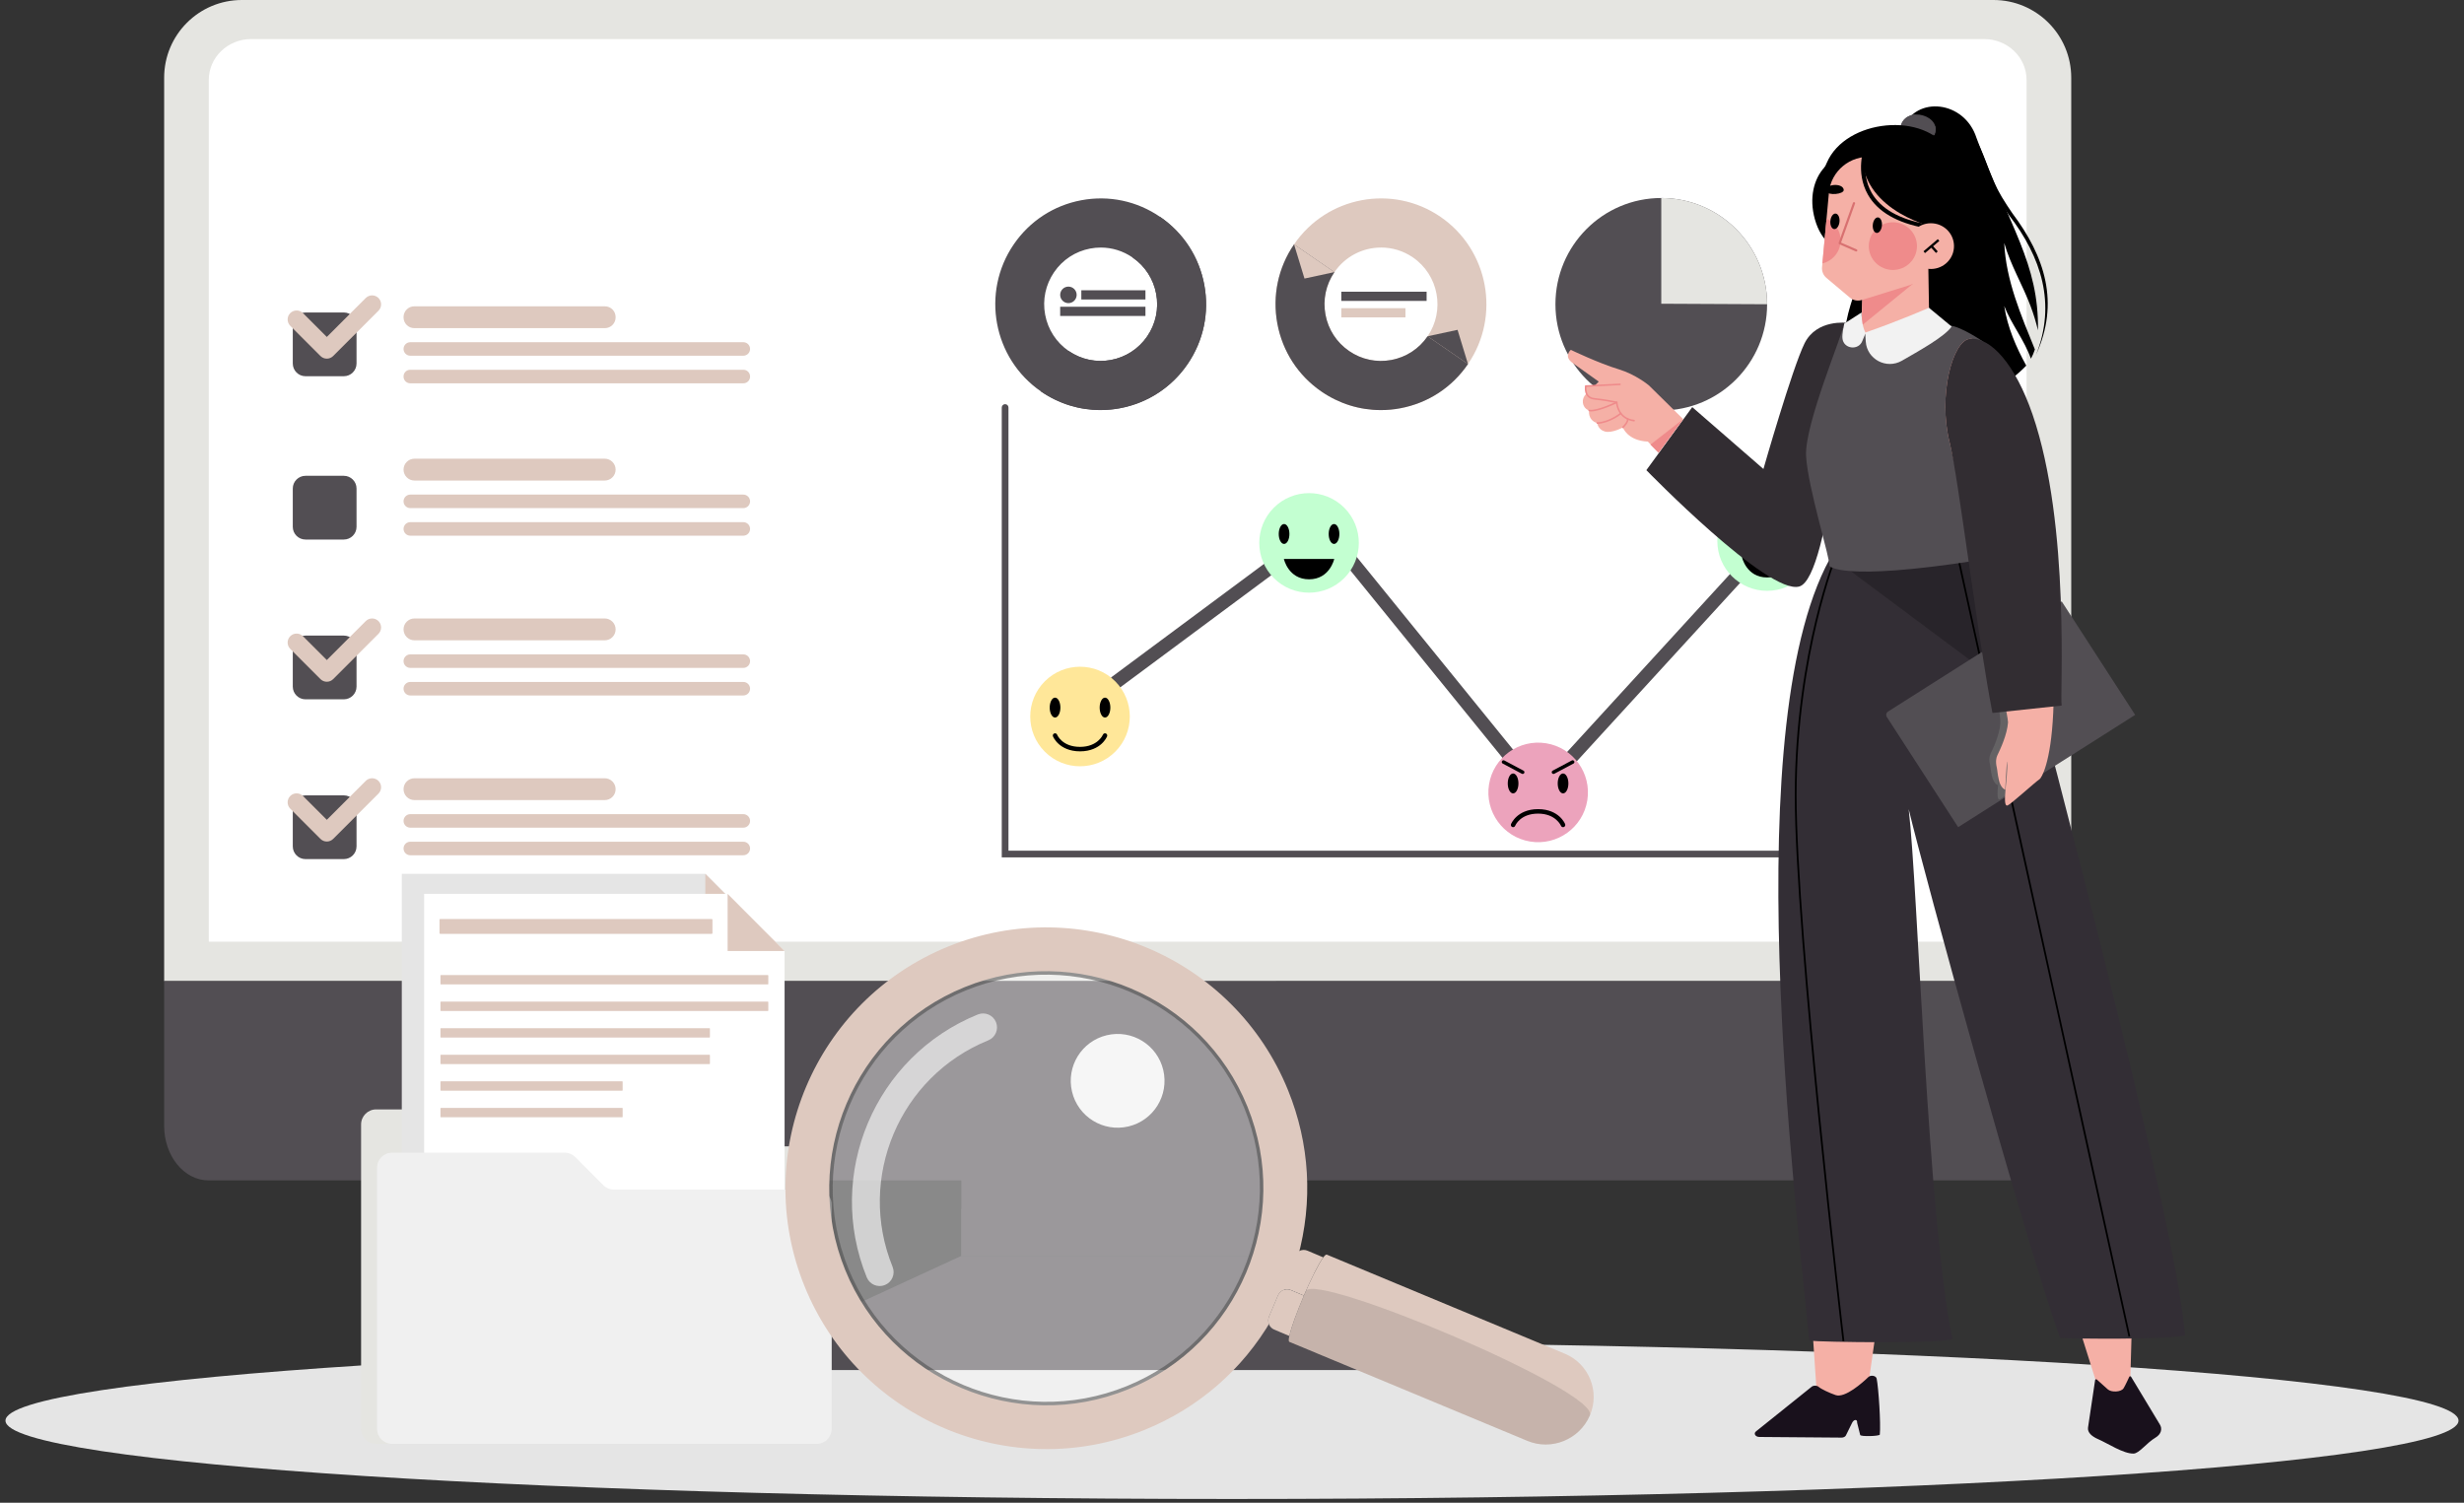 <svg width="364" height="222" viewBox="0 0 364 222" fill="none" xmlns="http://www.w3.org/2000/svg">
<rect x="0" y="0" width="364" height="222" fill="#333333" stroke="none"/>
<path d="M63.22 204.994C63.535 204.994 63.759 204.72 63.984 204.488C65.009 203.425 66.058 202.388 67.04 201.28C69.186 198.858 71.148 196.273 72.932 193.56C78.024 185.812 81.296 177.688 82.504 169.174C82.872 166.582 83.118 164.006 83.407 161.425C83.74 158.464 84.171 155.498 85.033 152.493C85.734 150.049 86.655 147.641 87.616 145.235C88.183 143.814 88.717 142.386 89.263 140.96C89.326 140.797 89.365 140.63 89.406 140.494C89.231 140.259 88.988 140.403 88.787 140.453C87.461 140.785 86.317 140.534 85.204 140.178C85.079 140.138 84.941 140.066 85.032 139.763C85.456 139.53 85.832 139.736 86.246 139.658C86.65 139.582 87.053 139.525 87.459 139.419C87.896 139.306 88.335 139.162 88.771 139C89.173 138.85 89.572 138.656 90.019 138.462C90.453 136.961 90.739 135.508 90.859 134.018C90.455 134.049 90.131 134.298 89.808 134.46C87.895 135.418 86.011 135.872 84.155 135.811C83.738 135.797 83.331 135.745 82.922 135.704C82.75 135.686 82.535 135.671 82.611 135.4C82.672 135.184 82.872 135.18 83.019 135.177C83.818 135.159 84.626 134.892 85.442 134.59C87.153 133.955 88.751 132.926 90.305 131.738C90.42 131.651 90.529 131.554 90.637 131.455C90.871 131.241 91.005 130.998 90.98 130.703C90.943 130.253 90.927 129.794 90.88 129.348C90.592 126.552 89.841 124.017 88.879 121.604C87.975 119.337 86.96 117.151 85.819 115.065C85.514 114.506 85.192 113.955 84.814 113.464C84.542 113.11 84.184 112.836 83.83 112.574C83.526 112.349 83.14 112.337 82.708 112.604L82.736 112.68C83.017 112.854 82.974 113.22 82.936 113.548C82.737 115.208 82.595 116.862 82.221 118.547C82.134 118.936 82.011 119.35 82.083 119.712C82.425 119.685 82.684 119.234 83.041 119.349C82.743 119.915 82.223 119.946 81.845 120.301C81.768 120.726 81.69 121.153 81.603 121.624C82.985 121.097 84.065 119.999 85.322 119.026C84.286 120.773 82.968 121.831 81.466 122.509C80.992 123.811 80.372 126.251 80.335 126.932C80.394 126.922 80.458 126.929 80.515 126.901C82.205 126.038 83.853 125.056 85.376 123.711C85.477 123.621 85.633 123.437 85.754 123.618C85.254 124.543 84.456 125.15 83.741 125.802C83.048 126.433 82.302 127.048 81.476 127.385C80.989 127.583 80.497 127.726 79.993 127.898C79.722 128.779 79.445 129.668 79.176 130.557C78.906 131.448 78.594 132.341 78.392 133.23C78.191 134.11 77.715 134.985 77.65 135.937C78.649 135.794 79.613 135.275 80.635 135.107C80.352 135.634 79.984 135.813 79.616 135.929C79.024 136.116 78.432 136.266 77.841 136.414C77.471 136.507 77.34 136.61 77.212 137.035C76.913 138.029 76.627 139.023 76.331 140.017C76.147 140.633 75.942 141.249 75.769 141.865C75.51 142.792 75.257 143.722 75.029 144.65C74.957 144.947 74.972 145.243 74.945 145.557C75.512 145.707 76.095 145.662 76.659 145.667C78.195 145.682 79.762 145.489 81.367 144.909C82.079 144.652 82.783 144.28 83.493 143.976C83.652 143.909 83.861 143.718 83.968 143.955C83.845 144.281 83.571 144.391 83.343 144.518C82.526 144.972 81.706 145.42 80.88 145.831C79.575 146.481 78.275 146.736 76.976 146.899C76.193 146.998 75.481 146.914 74.808 146.683C74.767 146.668 74.689 146.729 74.582 146.773C74.161 147.801 74.085 148.844 73.807 149.958C74.75 149.854 75.62 149.825 76.523 149.608C76.653 149.577 76.762 149.608 76.747 149.836C75.707 150.541 74.692 150.328 73.604 150.56C73.578 151.425 73.009 152.302 73.252 153.077C73.379 153.096 73.46 153.126 73.549 153.117C75.05 152.972 76.545 152.881 78.091 152.314C78.371 152.211 78.654 152.122 78.935 152.044C79.037 152.016 79.202 151.909 79.192 152.192C78.531 152.513 77.865 152.881 77.189 153.154C76.475 153.442 75.749 153.688 75.042 153.722C74.384 153.752 73.734 153.741 73.035 153.749C72.806 154.469 72.582 155.166 72.792 155.739C75.972 155.844 79.066 154.81 82.215 152.694C81.876 153.251 81.871 153.243 81.479 153.6C80.184 154.778 78.763 155.593 77.302 156.204C75.669 156.887 74.088 157.059 72.569 156.682C72.489 156.952 72.399 157.156 72.374 157.352C72.245 158.369 72.124 159.387 72.016 160.4C71.831 162.123 71.657 163.845 71.479 165.566C71.406 166.276 71.321 166.987 71.258 167.694C71.214 168.186 71.341 168.286 71.804 168.274C73.142 168.238 74.493 168.041 75.882 167.51C76.851 167.141 77.799 166.691 78.725 166.102C78.933 165.97 79.136 165.816 79.349 165.705C79.505 165.624 79.664 165.611 79.656 165.85C78.593 166.876 76.79 168.019 75.593 168.442C74.246 168.917 72.904 169.372 71.625 169.165C71.498 169.144 71.334 169.226 71.191 169.26C70.97 169.731 70.971 170.136 70.919 170.535C70.685 172.333 70.487 174.126 70.245 175.926C70.057 177.321 69.819 178.722 69.608 180.12C69.557 180.454 69.523 180.786 69.479 181.13C70.18 181.264 70.888 181.17 71.588 181.118C72.332 181.063 73.081 180.779 73.829 180.536C74.547 180.303 75.267 180.105 75.969 179.677C76.663 179.252 77.362 178.841 78.058 178.424C77.991 178.657 77.888 178.814 77.758 178.93C76.494 180.057 75.153 180.914 73.71 181.592C72.287 182.261 70.984 182.463 69.718 182.173C69.638 182.154 69.541 182.176 69.398 182.181C69.131 182.89 68.937 183.579 68.98 184.28C69.252 184.265 69.49 184.276 69.733 184.232C70.012 184.182 70.296 184.074 70.576 184.011C70.824 183.955 71.07 183.943 71.317 183.881C71.755 183.771 71.756 183.761 72.042 183.834C71.564 184.321 71.019 184.407 70.494 184.567C69.942 184.737 69.389 184.852 68.784 185.004C68.59 185.848 68.367 186.636 68.238 187.415C68.112 188.184 67.801 188.971 67.784 189.764C68.424 189.622 69.012 189.508 69.6 189.358C70.702 189.078 71.78 188.583 72.84 187.958C73.091 187.81 73.342 187.676 73.722 187.58C73.049 188.357 72.351 188.76 71.685 189.216C71.034 189.661 70.358 189.945 69.666 190.2C68.949 190.465 68.259 190.493 67.506 190.634C67.327 191.445 67.208 192.2 66.985 192.948C66.362 195.041 65.992 197.133 65.343 199.229C64.907 200.631 64.486 202.036 64.029 203.437C63.85 203.987 63.617 204.525 63.219 204.994L63.22 204.994Z" fill="#23936E"/>
<path d="M82.708 112.604C82.273 112.757 81.966 113.122 81.685 113.515C80.978 114.505 80.267 115.493 79.746 116.589C79.733 116.688 79.747 116.8 79.702 116.888C79.263 117.737 78.801 118.576 78.373 119.429C77.878 120.416 77.394 121.404 76.713 122.3C76.602 122.446 76.478 122.61 76.425 122.772C76.259 123.272 75.93 123.679 75.631 124.105C75.181 124.746 74.723 125.381 74.276 126.025C74.154 126.2 74.061 126.396 73.925 126.634C74.141 126.818 74.321 126.983 74.512 127.132C74.687 127.269 74.881 127.381 75.052 127.521C75.23 127.666 75.481 127.737 75.593 128.071C74.626 128.22 74.141 127.548 73.437 127.333C72.767 127.981 72.409 128.717 72.159 129.482C72.478 129.914 72.874 130.22 73.057 130.785C72.648 130.957 72.398 130.92 72.248 130.621C72.113 130.352 71.93 130.154 71.522 130.213C71.209 130.655 70.882 131.103 70.571 131.561C70.409 131.799 70.371 132.055 70.523 132.214C70.905 132.617 71.276 133.041 71.714 133.372C72.689 134.107 73.702 134.789 74.696 135.498C74.894 135.639 75.073 135.805 75.248 135.948C75.086 136.36 74.887 136.314 74.674 136.296C73.269 136.172 72.249 135.319 71.04 134.824C71.015 134.814 70.993 134.794 70.975 134.774C70.604 134.36 70.236 133.942 69.86 133.532C69.792 133.458 69.697 133.413 69.548 133.308C69.244 134.153 68.582 134.719 68.351 135.498C67.539 136.794 66.987 138.183 66.339 139.537C66.144 139.943 66.138 140.157 66.41 140.31C67.168 140.736 67.673 141.475 68.356 141.991C68.458 142.069 68.604 142.136 68.46 142.418C67.839 142.526 67.445 142.173 67.031 141.868C66.619 141.564 66.22 141.244 65.766 140.893C65.467 141.475 65.277 142.017 65.097 142.555C65.051 142.693 65.1 142.9 65.183 142.986C65.588 143.406 65.988 143.836 66.447 144.185C67.308 144.841 68.206 145.445 69.093 146.066C69.274 146.193 69.449 146.357 69.667 146.398C70.258 146.507 70.645 146.919 71.095 147.237C71.164 147.286 71.168 147.428 71.235 147.623C70.928 147.623 70.705 147.665 70.526 147.613C69.819 147.411 69.116 147.199 68.431 146.952C68.01 146.8 67.608 146.608 67.228 146.385C66.822 146.146 66.452 145.849 66.067 145.578C65.635 145.274 65.211 144.962 64.77 144.671C64.527 144.509 64.301 144.632 64.188 144.988C63.776 146.287 63.374 147.587 62.969 148.886C63.092 149.208 63.355 149.36 63.626 149.506C64.09 149.757 64.548 150.014 65.003 150.278C65.093 150.33 65.155 150.427 65.284 150.559C65.097 150.681 64.95 150.838 64.844 150.836C64.428 150.829 64.02 150.788 63.621 150.727C63.281 150.676 62.955 150.581 62.623 150.506C62.502 150.767 62.331 151.028 62.269 151.289C62.035 152.272 61.838 153.254 61.626 154.236C61.701 154.357 61.755 154.504 61.852 154.597C63.225 155.899 64.669 157.093 66.664 157.422C66.747 157.436 66.818 157.479 66.885 157.506C66.943 157.787 66.785 157.912 66.572 157.953C65.358 158.182 64.183 158.227 63.075 158.008C62.347 157.866 61.632 157.689 60.912 157.529C60.827 157.903 60.663 158.287 60.793 158.714C61.198 158.878 61.69 159.016 62.114 159.263C62.831 159.68 63.603 159.989 64.37 160.316C65.473 160.786 66.604 161.19 67.807 161.447C67.888 161.465 67.966 161.504 68.026 161.557C68.059 161.586 68.072 161.668 68.055 161.725C68.039 161.783 67.98 161.86 67.93 161.889C67.843 161.938 67.744 161.974 67.656 161.985C66.669 162.104 65.715 162.091 64.791 161.961C63.351 161.758 61.993 161.378 60.752 160.745C60.646 160.691 60.497 160.709 60.319 160.689C60.203 161.453 60.107 162.132 59.991 162.812C59.952 163.04 59.996 163.198 60.116 163.326C60.231 163.402 60.355 163.466 60.459 163.556C60.622 163.696 60.561 163.898 60.322 164.017C60.171 164.092 60.014 164.139 59.86 164.199C59.801 164.332 59.709 164.469 59.687 164.599C59.407 166.271 59.131 167.943 58.865 169.613C58.812 169.942 58.94 170.162 59.164 170.316C59.414 170.488 59.704 170.637 59.867 170.894C60.092 171.243 60.404 171.46 60.718 171.684C61.486 172.231 62.256 172.775 63.029 173.316C63.21 173.443 63.394 173.572 63.596 173.664C64.2 173.94 64.814 174.201 65.425 174.467C65.699 174.586 65.974 174.706 66.314 174.855C65.853 175.177 65.516 175.055 65.197 175.025C62.618 174.791 60.354 173.958 58.529 172.24C58.468 172.39 58.41 172.487 58.396 172.578C58.254 173.564 58.133 174.548 57.976 175.535C57.911 175.946 58.026 176.189 58.346 176.235C58.737 176.292 59.008 176.525 59.31 176.719C59.625 176.92 59.949 177.108 60.273 177.305C60.04 177.614 59.842 177.493 59.653 177.475C59.45 177.455 59.256 177.402 59.068 177.342C58.855 177.273 58.656 177.174 58.444 177.102C58.275 177.045 58.094 177.012 57.856 176.952C57.832 177.404 57.811 177.763 57.792 178.123C58.222 178.328 58.621 178.517 59.019 178.707C59.545 178.958 60.057 179.232 60.596 179.456C61.315 179.754 62.057 180.012 62.783 180.297C62.837 180.319 62.848 180.424 62.915 180.566C62.171 180.739 61.597 180.56 61.005 180.49C60.429 180.421 59.91 180.183 59.332 180.119C58.71 180.052 58.419 179.422 57.74 179.37C57.568 179.9 57.526 180.337 57.832 180.587C58.173 180.864 58.572 181.067 58.956 181.287C59.17 181.41 59.433 181.465 59.623 181.619C60.125 182.026 60.756 182.207 61.35 182.44C62.286 182.805 63.278 183.064 64.242 183.374C64.617 183.494 64.99 183.618 65.349 183.769C65.432 183.803 65.51 183.953 65.486 184.048C65.463 184.134 65.286 184.283 65.196 184.291C64.707 184.339 64.208 184.402 63.74 184.368C62.565 184.282 61.411 184.121 60.309 183.833C59.871 183.718 59.457 183.551 59.042 183.387C58.583 183.207 58.136 183.004 57.684 182.811C57.641 182.892 57.582 182.959 57.579 183.013C57.508 184.623 57.72 186.132 57.846 187.67C57.896 188.277 58.043 188.844 58.105 189.446C58.258 190.944 58.52 192.383 58.934 193.75C59.045 194.116 59.225 194.471 59.115 194.948C59.293 195.451 59.467 195.956 59.651 196.456C60.46 198.658 61.27 200.859 62.084 203.058C62.156 203.251 62.255 203.425 62.342 203.608C62.828 202.647 63.107 201.647 63.393 200.663C64.191 197.917 64.923 195.168 65.68 192.42C65.747 192.179 65.818 191.939 65.87 191.698C66.206 190.155 66.549 188.611 66.865 187.07C67.245 185.22 67.637 183.368 67.957 181.524C68.823 176.534 69.478 171.571 70.058 166.619C70.253 164.959 70.483 163.293 70.694 161.63C70.992 159.288 71.299 156.946 71.69 154.589C72.167 151.708 72.978 148.826 73.633 145.946C73.851 144.988 74.203 144.027 74.459 143.066C74.944 141.246 75.471 139.43 76.073 137.616C76.765 135.534 77.422 133.447 78.083 131.36C78.624 129.65 79.172 127.94 79.671 126.228C80.11 124.718 80.497 123.203 80.885 121.69C81.104 120.833 81.307 119.972 81.465 119.117C81.805 117.27 82.11 115.426 82.431 113.58C82.484 113.274 82.516 112.963 82.74 112.678L82.712 112.601L82.708 112.604Z" fill="#23936E"/>
<path d="M82.736 112.68C82.512 112.966 82.48 113.277 82.427 113.583C82.106 115.429 81.801 117.273 81.461 119.12C81.303 119.975 81.101 120.835 80.881 121.693C80.493 123.207 80.107 124.721 79.666 126.231C79.169 127.944 78.62 129.654 78.079 131.363C77.418 133.45 76.761 135.537 76.07 137.619C75.467 139.433 74.941 141.249 74.455 143.069C74.2 144.03 73.847 144.991 73.629 145.949C72.973 148.83 72.163 151.711 71.686 154.592C71.294 156.95 70.987 159.291 70.69 161.633C70.479 163.296 70.249 164.962 70.054 166.622C69.474 171.574 68.819 176.537 67.953 181.527C67.633 183.372 67.241 185.224 66.861 187.073C66.545 188.614 66.202 190.158 65.866 191.701C65.814 191.941 65.743 192.182 65.676 192.423C64.919 195.171 64.188 197.92 63.389 200.666C63.103 201.649 62.823 202.65 62.338 203.611C62.445 204.003 62.532 204.408 62.669 204.781C62.75 205.002 62.929 205.128 63.22 204.993C63.618 204.525 63.851 203.987 64.03 203.437C64.487 202.036 64.908 200.63 65.344 199.229C65.994 197.133 66.364 195.04 66.986 192.948C67.209 192.2 67.328 191.443 67.507 190.633C68.26 190.493 68.95 190.464 69.667 190.2C70.359 189.945 71.035 189.661 71.686 189.216C72.352 188.76 73.05 188.357 73.723 187.58C73.342 187.676 73.092 187.81 72.841 187.958C71.781 188.584 70.703 189.078 69.601 189.358C69.012 189.508 68.425 189.622 67.785 189.764C67.802 188.971 68.113 188.184 68.239 187.415C68.368 186.636 68.59 185.848 68.785 185.004C69.39 184.852 69.943 184.737 70.495 184.567C71.019 184.407 71.565 184.321 72.043 183.834C71.756 183.761 71.756 183.771 71.318 183.881C71.07 183.942 70.825 183.955 70.578 184.011C70.297 184.074 70.013 184.182 69.734 184.232C69.491 184.275 69.253 184.264 68.981 184.28C68.938 183.579 69.132 182.891 69.399 182.181C69.543 182.176 69.638 182.154 69.719 182.172C70.986 182.463 72.287 182.261 73.711 181.592C75.154 180.914 76.494 180.056 77.759 178.93C77.888 178.814 77.992 178.658 78.059 178.424C77.363 178.841 76.664 179.252 75.97 179.677C75.268 180.105 74.548 180.303 73.83 180.536C73.082 180.779 72.334 181.062 71.589 181.118C70.889 181.17 70.181 181.265 69.48 181.13C69.523 180.786 69.558 180.454 69.609 180.12C69.82 178.722 70.058 177.32 70.246 175.926C70.489 174.126 70.686 172.334 70.92 170.535C70.972 170.136 70.971 169.731 71.192 169.26C71.335 169.227 71.5 169.144 71.626 169.164C72.905 169.372 74.247 168.917 75.594 168.442C76.791 168.019 78.594 166.876 79.657 165.85C79.665 165.611 79.505 165.624 79.35 165.705C79.137 165.816 78.933 165.968 78.725 166.102C77.8 166.69 76.851 167.14 75.883 167.51C74.493 168.04 73.144 168.238 71.805 168.274C71.343 168.287 71.216 168.186 71.259 167.694C71.322 166.987 71.406 166.276 71.48 165.566C71.659 163.845 71.832 162.123 72.016 160.4C72.125 159.386 72.246 158.369 72.376 157.352C72.4 157.156 72.49 156.951 72.57 156.682C74.088 157.058 75.67 156.888 77.303 156.204C78.764 155.593 80.185 154.778 81.48 153.6C81.874 153.243 81.878 153.251 82.216 152.694C79.067 154.81 75.973 155.844 72.793 155.739C72.583 155.166 72.807 154.469 73.036 153.749C73.735 153.741 74.385 153.752 75.043 153.722C75.751 153.688 76.476 153.442 77.19 153.154C77.866 152.882 78.532 152.513 79.193 152.192C79.203 151.908 79.037 152.015 78.936 152.044C78.654 152.122 78.372 152.211 78.091 152.314C76.546 152.881 75.051 152.972 73.55 153.117C73.461 153.126 73.379 153.096 73.253 153.077C73.01 152.302 73.579 151.424 73.605 150.56C74.694 150.328 75.709 150.541 76.748 149.836C76.763 149.608 76.654 149.577 76.524 149.608C75.621 149.825 74.751 149.854 73.808 149.958C74.085 148.843 74.162 147.8 74.582 146.773C74.69 146.728 74.767 146.668 74.809 146.683C75.481 146.914 76.194 146.998 76.977 146.899C78.276 146.736 79.576 146.48 80.881 145.831C81.707 145.42 82.527 144.972 83.344 144.518C83.572 144.391 83.846 144.281 83.969 143.955C83.861 143.719 83.652 143.909 83.495 143.976C82.784 144.279 82.079 144.652 81.368 144.909C79.764 145.489 78.196 145.682 76.66 145.667C76.096 145.661 75.513 145.706 74.946 145.557C74.973 145.243 74.958 144.947 75.031 144.65C75.258 143.722 75.511 142.793 75.77 141.865C75.942 141.249 76.148 140.633 76.332 140.017C76.628 139.023 76.914 138.028 77.213 137.035C77.341 136.61 77.472 136.507 77.842 136.414C78.433 136.266 79.026 136.115 79.617 135.929C79.984 135.812 80.354 135.633 80.636 135.107C79.614 135.275 78.65 135.795 77.651 135.937C77.716 134.986 78.192 134.111 78.393 133.23C78.595 132.341 78.907 131.448 79.177 130.557C79.447 129.668 79.723 128.779 79.994 127.898C80.497 127.726 80.99 127.583 81.477 127.385C82.303 127.048 83.049 126.433 83.742 125.802C84.457 125.15 85.255 124.543 85.755 123.618C85.634 123.436 85.478 123.621 85.377 123.711C83.855 125.054 82.206 126.038 80.516 126.9C80.459 126.929 80.396 126.922 80.336 126.932C80.372 126.251 80.993 123.811 81.468 122.509C82.969 121.831 84.287 120.773 85.323 119.025C84.066 119.999 82.986 121.097 81.605 121.624C81.691 121.154 81.769 120.727 81.846 120.301C82.223 119.946 82.744 119.915 83.042 119.349C82.686 119.234 82.426 119.685 82.084 119.712C82.012 119.35 82.136 118.937 82.222 118.547C82.597 116.862 82.739 115.208 82.937 113.548C82.976 113.221 83.018 112.854 82.737 112.68H82.736Z" fill="#316964"/>
<path d="M62.968 148.886C63.373 147.587 63.775 146.287 64.188 144.988C64.301 144.632 64.526 144.509 64.769 144.671C65.209 144.961 65.634 145.274 66.066 145.578C66.451 145.85 66.821 146.146 67.227 146.385C67.606 146.608 68.01 146.8 68.43 146.952C69.116 147.199 69.818 147.412 70.525 147.613C70.705 147.665 70.927 147.622 71.234 147.623C71.167 147.428 71.164 147.286 71.094 147.237C70.644 146.919 70.258 146.507 69.666 146.398C69.448 146.358 69.273 146.193 69.093 146.066C68.206 145.445 67.307 144.841 66.446 144.185C65.987 143.836 65.587 143.405 65.182 142.986C65.099 142.9 65.05 142.693 65.096 142.555C65.277 142.017 65.467 141.474 65.765 140.893C66.219 141.244 66.618 141.565 67.03 141.868C67.443 142.173 67.837 142.526 68.459 142.418C68.602 142.136 68.457 142.069 68.355 141.991C67.672 141.475 67.168 140.735 66.409 140.31C66.137 140.157 66.144 139.943 66.338 139.537C66.986 138.183 67.538 136.794 68.35 135.498C68.581 134.719 69.243 134.152 69.547 133.308C69.696 133.413 69.791 133.458 69.859 133.532C70.234 133.942 70.602 134.359 70.974 134.774C70.992 134.794 71.014 134.814 71.039 134.824C72.247 135.32 73.267 136.172 74.674 136.296C74.886 136.314 75.085 136.361 75.247 135.948C75.072 135.805 74.892 135.639 74.695 135.498C73.701 134.789 72.688 134.107 71.713 133.372C71.275 133.041 70.904 132.617 70.522 132.214C70.37 132.055 70.409 131.799 70.57 131.561C70.881 131.103 71.207 130.655 71.522 130.213C71.93 130.154 72.112 130.352 72.247 130.621C72.397 130.919 72.647 130.957 73.056 130.785C72.873 130.221 72.478 129.915 72.158 129.482C72.408 128.716 72.765 127.981 73.436 127.333C74.14 127.548 74.625 128.22 75.592 128.072C75.48 127.736 75.229 127.666 75.051 127.521C74.879 127.381 74.685 127.268 74.511 127.132C74.32 126.983 74.139 126.818 73.924 126.634C74.061 126.396 74.154 126.201 74.275 126.025C74.722 125.381 75.18 124.746 75.63 124.105C75.929 123.679 76.258 123.273 76.424 122.772C76.477 122.61 76.601 122.446 76.712 122.3C77.394 121.404 77.878 120.416 78.372 119.429C78.8 118.576 79.263 117.736 79.701 116.888C79.746 116.8 79.732 116.689 79.745 116.589C78.638 118.136 77.558 119.704 76.418 121.226C75.3 122.715 74.124 124.156 72.97 125.615C72.347 126.404 71.708 127.178 71.093 127.974C70.09 129.27 69.076 130.558 68.112 131.884C65.675 135.233 63.757 138.807 62.4 142.601C61.974 143.793 61.618 144.996 61.219 146.194C61.106 146.533 61.139 146.799 61.283 147.029C61.741 147.762 62.251 148.439 62.968 148.885V148.886Z" fill="#316964"/>
<path d="M59.111 194.951C59.22 194.475 59.04 194.12 58.929 193.754C58.515 192.386 58.254 190.947 58.1 189.45C58.038 188.848 57.892 188.28 57.842 187.674C57.715 186.135 57.503 184.627 57.575 183.017C57.577 182.963 57.636 182.895 57.679 182.815C58.131 183.008 58.578 183.211 59.037 183.391C59.452 183.555 59.867 183.722 60.304 183.836C61.407 184.125 62.56 184.285 63.736 184.372C64.203 184.406 64.702 184.343 65.191 184.295C65.281 184.286 65.459 184.138 65.481 184.052C65.505 183.957 65.427 183.808 65.344 183.773C64.985 183.622 64.612 183.498 64.238 183.378C63.273 183.068 62.281 182.809 61.346 182.443C60.751 182.212 60.12 182.031 59.618 181.623C59.428 181.469 59.165 181.414 58.951 181.291C58.568 181.07 58.169 180.867 57.827 180.591C57.52 180.342 57.562 179.904 57.735 179.374C58.414 179.425 58.706 180.055 59.328 180.123C59.905 180.186 60.424 180.425 61.001 180.494C61.593 180.564 62.168 180.743 62.91 180.57C62.844 180.428 62.833 180.323 62.778 180.301C62.052 180.015 61.311 179.758 60.592 179.46C60.053 179.236 59.539 178.962 59.015 178.711C58.617 178.522 58.217 178.332 57.787 178.127C57.806 177.767 57.826 177.408 57.852 176.956C58.089 177.016 58.27 177.049 58.439 177.106C58.652 177.177 58.85 177.277 59.064 177.346C59.251 177.405 59.446 177.458 59.649 177.479C59.837 177.497 60.035 177.618 60.269 177.308C59.944 177.112 59.62 176.924 59.305 176.723C59.003 176.529 58.732 176.296 58.342 176.239C58.022 176.192 57.907 175.949 57.972 175.539C58.129 174.551 58.25 173.568 58.392 172.582C58.404 172.491 58.464 172.394 58.525 172.244C60.348 173.962 62.614 174.794 65.192 175.029C65.512 175.058 65.849 175.181 66.31 174.859C65.969 174.71 65.695 174.591 65.42 174.471C64.81 174.204 64.195 173.944 63.591 173.667C63.389 173.574 63.206 173.446 63.025 173.32C62.252 172.779 61.482 172.236 60.714 171.687C60.4 171.463 60.087 171.247 59.863 170.898C59.699 170.642 59.41 170.492 59.159 170.32C58.936 170.166 58.808 169.946 58.86 169.616C59.125 167.946 59.401 166.275 59.683 164.603C59.704 164.473 59.796 164.337 59.855 164.203C59.157 164.129 58.46 164.056 57.711 163.977C57.668 164.104 57.59 164.265 57.566 164.42C56.928 168.454 56.254 172.493 55.906 176.488C55.57 180.342 55.776 183.99 56.577 187.425C57.168 189.96 58.005 192.341 58.921 194.672C58.963 194.779 59.045 194.86 59.109 194.952L59.111 194.951Z" fill="#316964"/>
<path d="M60.112 163.328C59.992 163.2 59.948 163.041 59.987 162.814C60.103 162.134 60.198 161.456 60.316 160.691C60.493 160.711 60.642 160.693 60.748 160.746C61.989 161.379 63.347 161.76 64.787 161.962C65.711 162.093 66.665 162.105 67.652 161.987C67.742 161.976 67.839 161.941 67.926 161.891C67.977 161.863 68.035 161.785 68.052 161.727C68.068 161.671 68.055 161.589 68.022 161.558C67.963 161.505 67.885 161.466 67.803 161.449C66.6 161.192 65.469 160.788 64.367 160.318C63.599 159.991 62.827 159.681 62.11 159.264C61.687 159.018 61.195 158.88 60.789 158.716C60.659 158.289 60.823 157.904 60.908 157.531C60.289 157.227 59.67 156.923 58.987 156.588C58.91 156.814 58.832 156.97 58.806 157.124C58.556 158.556 58.324 159.986 58.063 161.419C57.988 161.834 58.035 162.135 58.322 162.323C58.76 162.612 59.181 162.925 59.626 163.204C59.76 163.288 59.948 163.289 60.111 163.329L60.112 163.328Z" fill="#316964"/>
<path d="M61.624 154.237C61.836 153.255 62.033 152.272 62.267 151.29C62.329 151.029 62.5 150.768 62.621 150.507C62.246 150.33 61.86 150.171 61.498 149.971C61.166 149.787 60.859 149.561 60.532 149.347C60.264 149.943 59.907 151.192 59.907 151.531C59.907 151.659 59.918 151.8 59.973 151.893C60.46 152.735 60.906 153.615 61.625 154.236L61.624 154.237Z" fill="#316964"/>
<path d="M182 221.447C282.069 221.447 363.19 216.264 363.19 209.871C363.19 203.478 282.069 198.295 182 198.295C81.931 198.295 0.81 203.478 0.81 209.871C0.81 216.264 81.931 221.447 182 221.447Z" fill="#E5E5E5"/>
<path d="M142.014 185.533L112.07 199.334V202.392H218.711V199.334L188.497 185.533H142.014Z" fill="#524E53"/>
<path d="M188.516 126.374H142.014V185.558H188.516V126.374Z" fill="#524E53"/>
<path d="M305.978 144.941V11.482C305.978 5.141 300.837 0 294.496 0H35.732C29.391 0 24.25 5.141 24.25 11.482V144.94H305.977L305.978 144.941Z" fill="#E5E5E1"/>
<path d="M218.711 199.334H112.07V202.391H218.711V199.334Z" fill="#524E53"/>
<path d="M188.497 178.587H142.014V185.532H188.497V178.587Z" fill="#524E53"/>
<path d="M24.251 144.941V166.327C24.251 170.775 27.191 174.382 30.819 174.382H299.41C303.038 174.382 305.978 170.776 305.978 166.327V144.941H24.251Z" fill="#524E53"/>
<path d="M299.38 11.813V139.12H30.842V11.813C30.842 8.477 33.645 5.772 37.103 5.772H293.12C296.578 5.772 299.38 8.477 299.38 11.813Z" fill="white"/>
<path d="M166.697 166.413C170.42 165.534 172.726 161.804 171.847 158.081C170.968 154.358 167.238 152.053 163.515 152.931C159.792 153.81 157.486 157.54 158.365 161.263C159.244 164.986 162.974 167.292 166.697 166.413Z" fill="#F0F0F0"/>
<path d="M164.868 101.764C164.564 101.764 164.265 101.625 164.07 101.363C163.744 100.923 163.836 100.301 164.276 99.975L188.071 82.307C188.511 81.981 189.133 82.072 189.459 82.513C189.786 82.953 189.694 83.574 189.254 83.901L165.459 101.568C165.28 101.7 165.073 101.764 164.868 101.764Z" fill="#524E53"/>
<path d="M223.526 113.307C223.238 113.307 222.951 113.181 222.756 112.94L197.833 82.23C197.488 81.804 197.553 81.18 197.978 80.835C198.404 80.49 199.028 80.555 199.373 80.98L224.295 111.689C224.641 112.115 224.575 112.739 224.151 113.084C223.967 113.233 223.746 113.307 223.526 113.307Z" fill="#524E53"/>
<path d="M231.6 113.445C231.36 113.445 231.121 113.358 230.931 113.184C230.527 112.815 230.5 112.186 230.869 111.782L257.418 82.779C257.788 82.375 258.416 82.347 258.82 82.717C259.224 83.087 259.252 83.715 258.882 84.119L232.333 113.123C232.137 113.336 231.869 113.445 231.601 113.445H231.6Z" fill="#524E53"/>
<path d="M198.582 85.403C201.454 82.531 201.454 77.875 198.582 75.003C195.71 72.131 191.054 72.131 188.183 75.003C185.311 77.875 185.311 82.531 188.183 85.403C191.054 88.275 195.71 88.275 198.582 85.403Z" fill="#C3FFD1"/>
<path d="M190.483 78.885C190.483 79.697 190.13 80.356 189.693 80.356C189.257 80.356 188.904 79.697 188.904 78.885C188.904 78.073 189.257 77.415 189.693 77.415C190.13 77.415 190.483 78.073 190.483 78.885Z" fill="black"/>
<path d="M197.072 80.356C197.508 80.356 197.862 79.697 197.862 78.885C197.862 78.073 197.508 77.415 197.072 77.415C196.636 77.415 196.283 78.073 196.283 78.885C196.283 79.697 196.636 80.356 197.072 80.356Z" fill="black"/>
<path d="M189.662 82.57H197.105C197.105 82.57 196.448 85.582 193.383 85.582C190.318 85.582 189.662 82.57 189.662 82.57Z" fill="black"/>
<path d="M261.05 87.284C265.111 87.284 268.404 83.992 268.404 79.93C268.404 75.869 265.111 72.576 261.05 72.576C256.989 72.576 253.696 75.869 253.696 79.93C253.696 83.992 256.989 87.284 261.05 87.284Z" fill="#C3FFD1"/>
<path d="M257.361 80.083C257.797 80.083 258.15 79.424 258.15 78.612C258.15 77.8 257.797 77.142 257.361 77.142C256.925 77.142 256.571 77.8 256.571 78.612C256.571 79.424 256.925 80.083 257.361 80.083Z" fill="black"/>
<path d="M264.74 80.083C265.176 80.083 265.529 79.424 265.529 78.612C265.529 77.8 265.176 77.142 264.74 77.142C264.304 77.142 263.95 77.8 263.95 78.612C263.95 79.424 264.304 80.083 264.74 80.083Z" fill="black"/>
<path d="M257.329 82.299H264.771C264.771 82.299 264.115 85.31 261.05 85.31C257.985 85.31 257.329 82.299 257.329 82.299Z" fill="black"/>
<path d="M164.749 111.051C167.621 108.179 167.621 103.523 164.749 100.651C161.877 97.779 157.221 97.779 154.349 100.651C151.478 103.523 151.478 108.179 154.349 111.05C157.221 113.922 161.877 113.922 164.749 111.051Z" fill="#FFE799"/>
<path d="M155.859 106.003C156.295 106.003 156.649 105.345 156.649 104.533C156.649 103.721 156.295 103.062 155.859 103.062C155.423 103.062 155.07 103.721 155.07 104.533C155.07 105.345 155.423 106.003 155.859 106.003Z" fill="black"/>
<path d="M163.239 106.003C163.675 106.003 164.029 105.345 164.029 104.533C164.029 103.721 163.675 103.062 163.239 103.062C162.803 103.062 162.45 103.721 162.45 104.533C162.45 105.345 162.803 106.003 163.239 106.003Z" fill="black"/>
<path d="M159.549 110.997C157.947 110.997 156.95 110.406 156.396 109.91C155.785 109.362 155.561 108.806 155.552 108.782C155.485 108.612 155.569 108.42 155.739 108.353C155.908 108.286 156.1 108.369 156.167 108.539C156.2 108.617 156.931 110.336 159.549 110.336C162.167 110.336 162.923 108.557 162.931 108.54C162.998 108.369 163.19 108.285 163.36 108.353C163.531 108.419 163.614 108.612 163.547 108.782C163.539 108.806 163.314 109.363 162.703 109.91C162.149 110.406 161.153 110.997 159.55 110.997H159.549Z" fill="black"/>
<path d="M234.487 118.243C235.137 114.234 232.415 110.457 228.406 109.806C224.398 109.155 220.62 111.877 219.97 115.886C219.319 119.895 222.041 123.672 226.05 124.323C230.059 124.974 233.836 122.251 234.487 118.243Z" fill="#ECA3BC"/>
<path d="M223.527 117.208C223.963 117.208 224.316 116.55 224.316 115.738C224.316 114.926 223.963 114.267 223.527 114.267C223.091 114.267 222.737 114.926 222.737 115.738C222.737 116.55 223.091 117.208 223.527 117.208Z" fill="black"/>
<path d="M230.906 117.208C231.342 117.208 231.695 116.55 231.695 115.738C231.695 114.926 231.342 114.267 230.906 114.267C230.47 114.267 230.116 114.926 230.116 115.738C230.116 116.55 230.47 117.208 230.906 117.208Z" fill="black"/>
<path d="M227.217 119.534C225.614 119.534 224.617 120.125 224.064 120.621C223.452 121.169 223.228 121.726 223.219 121.749C223.153 121.919 223.236 122.111 223.406 122.179C223.575 122.245 223.767 122.162 223.835 121.993C223.867 121.914 224.599 120.196 227.217 120.196C229.834 120.196 230.591 121.974 230.598 121.992C230.665 122.162 230.858 122.246 231.028 122.179C231.198 122.112 231.281 121.919 231.215 121.749C231.206 121.726 230.982 121.168 230.37 120.621C229.817 120.125 228.82 119.534 227.218 119.534H227.217Z" fill="black"/>
<path d="M224.941 114.339C224.9 114.339 224.858 114.329 224.82 114.308L221.991 112.803C221.864 112.735 221.817 112.579 221.883 112.452C221.951 112.325 222.107 112.278 222.234 112.344L225.063 113.85C225.19 113.917 225.238 114.074 225.171 114.201C225.124 114.289 225.035 114.339 224.942 114.339H224.941Z" fill="black"/>
<path d="M229.492 114.339C229.399 114.339 229.309 114.289 229.263 114.201C229.196 114.075 229.244 113.917 229.371 113.85L232.2 112.344C232.327 112.277 232.484 112.324 232.551 112.452C232.619 112.578 232.571 112.735 232.443 112.803L229.614 114.308C229.575 114.329 229.534 114.339 229.493 114.339H229.492Z" fill="black"/>
<path d="M275.662 126.665H147.987V60.202C147.987 59.928 148.209 59.706 148.483 59.706C148.757 59.706 148.979 59.928 148.979 60.202V125.673H275.662C275.936 125.673 276.158 125.895 276.158 126.169C276.158 126.443 275.936 126.665 275.662 126.665Z" fill="#524E53"/>
<path d="M52.67 48.043V53.701C52.67 54.739 51.828 55.58 50.79 55.58H45.132C44.094 55.58 43.252 54.739 43.252 53.701V48.043C43.252 47.005 44.093 46.163 45.132 46.163H50.79C51.828 46.163 52.67 47.005 52.67 48.043Z" fill="#524E53"/>
<path d="M48.28 52.984C47.941 52.984 47.6 52.854 47.341 52.594L42.88 48.134C42.362 47.615 42.362 46.774 42.88 46.255C43.399 45.737 44.239 45.737 44.758 46.255L48.28 49.777L54.032 44.025C54.551 43.506 55.391 43.506 55.911 44.025C56.429 44.543 56.429 45.385 55.911 45.903L49.219 52.594C48.96 52.854 48.621 52.984 48.28 52.984Z" fill="#DEC9BF"/>
<path d="M89.354 45.251H61.206C60.327 45.251 59.614 45.963 59.614 46.842V46.886C59.614 47.765 60.327 48.478 61.206 48.478H89.354C90.234 48.478 90.946 47.765 90.946 46.886V46.842C90.946 45.963 90.234 45.251 89.354 45.251Z" fill="#DEC9BF"/>
<path d="M109.809 52.551H60.613C60.061 52.551 59.614 52.104 59.614 51.553C59.614 51.001 60.061 50.554 60.613 50.554H109.809C110.361 50.554 110.808 51.001 110.808 51.553C110.808 52.104 110.361 52.551 109.809 52.551Z" fill="#DEC9BF"/>
<path d="M109.823 54.626H60.599C60.055 54.626 59.614 55.067 59.614 55.611V55.64C59.614 56.184 60.055 56.625 60.599 56.625H109.823C110.367 56.625 110.808 56.184 110.808 55.64V55.611C110.808 55.067 110.367 54.626 109.823 54.626Z" fill="#DEC9BF"/>
<path d="M52.67 72.17V77.828C52.67 78.866 51.828 79.707 50.79 79.707H45.132C44.094 79.707 43.252 78.866 43.252 77.828V72.17C43.252 71.132 44.093 70.29 45.132 70.29H50.79C51.828 70.29 52.67 71.132 52.67 72.17Z" fill="#524E53"/>
<path d="M89.332 70.991H61.228C60.337 70.991 59.614 70.268 59.614 69.377C59.614 68.485 60.337 67.763 61.228 67.763H89.332C90.223 67.763 90.946 68.485 90.946 69.377C90.946 70.268 90.223 70.991 89.332 70.991Z" fill="#DEC9BF"/>
<path d="M109.809 75.064H60.613C60.061 75.064 59.614 74.617 59.614 74.066C59.614 73.514 60.061 73.067 60.613 73.067H109.809C110.361 73.067 110.808 73.514 110.808 74.066C110.808 74.617 110.361 75.064 109.809 75.064Z" fill="#DEC9BF"/>
<path d="M109.809 79.137H60.613C60.061 79.137 59.614 78.69 59.614 78.138C59.614 77.586 60.061 77.139 60.613 77.139H109.809C110.361 77.139 110.808 77.586 110.808 78.138C110.808 78.69 110.361 79.137 109.809 79.137Z" fill="#DEC9BF"/>
<path d="M52.67 95.774V101.432C52.67 102.47 51.828 103.312 50.79 103.312H45.132C44.094 103.312 43.252 102.47 43.252 101.432V95.774C43.252 94.736 44.093 93.895 45.132 93.895H50.79C51.828 93.895 52.67 94.736 52.67 95.774Z" fill="#524E53"/>
<path d="M48.28 100.715C47.941 100.715 47.6 100.585 47.341 100.326L42.88 95.865C42.361 95.347 42.361 94.505 42.88 93.987C43.398 93.468 44.239 93.468 44.758 93.987L48.28 97.509L54.032 91.756C54.551 91.238 55.391 91.238 55.91 91.756C56.429 92.275 56.429 93.116 55.91 93.635L49.219 100.326C48.96 100.585 48.62 100.715 48.28 100.715Z" fill="#DEC9BF"/>
<path d="M89.332 94.595H61.228C60.337 94.595 59.614 93.872 59.614 92.981C59.614 92.09 60.337 91.367 61.228 91.367H89.332C90.223 91.367 90.946 92.09 90.946 92.981C90.946 93.872 90.223 94.595 89.332 94.595Z" fill="#DEC9BF"/>
<path d="M109.809 98.669H60.613C60.061 98.669 59.614 98.222 59.614 97.67C59.614 97.118 60.061 96.671 60.613 96.671H109.809C110.361 96.671 110.808 97.118 110.808 97.67C110.808 98.222 110.361 98.669 109.809 98.669Z" fill="#DEC9BF"/>
<path d="M109.809 102.742H60.613C60.061 102.742 59.614 102.295 59.614 101.744C59.614 101.192 60.061 100.745 60.613 100.745H109.809C110.361 100.745 110.808 101.192 110.808 101.744C110.808 102.295 110.361 102.742 109.809 102.742Z" fill="#DEC9BF"/>
<path d="M52.67 119.379V125.037C52.67 126.075 51.828 126.916 50.79 126.916H45.132C44.094 126.916 43.252 126.075 43.252 125.037V119.379C43.252 118.341 44.093 117.5 45.132 117.5H50.79C51.828 117.5 52.67 118.341 52.67 119.379Z" fill="#524E53"/>
<path d="M48.28 124.32C47.941 124.32 47.6 124.19 47.341 123.931L42.88 119.47C42.361 118.951 42.361 118.11 42.88 117.591C43.398 117.073 44.239 117.073 44.758 117.591L48.28 121.113L54.032 115.361C54.551 114.842 55.391 114.842 55.91 115.361C56.429 115.879 56.429 116.721 55.91 117.239L49.219 123.931C48.96 124.19 48.62 124.32 48.28 124.32Z" fill="#DEC9BF"/>
<path d="M89.332 118.2H61.228C60.337 118.2 59.614 117.477 59.614 116.586C59.614 115.694 60.337 114.972 61.228 114.972H89.332C90.223 114.972 90.946 115.694 90.946 116.586C90.946 117.477 90.223 118.2 89.332 118.2Z" fill="#DEC9BF"/>
<path d="M109.809 122.273H60.613C60.061 122.273 59.614 121.826 59.614 121.275C59.614 120.723 60.061 120.276 60.613 120.276H109.809C110.361 120.276 110.808 120.723 110.808 121.275C110.808 121.826 110.361 122.273 109.809 122.273Z" fill="#DEC9BF"/>
<path d="M109.809 126.347H60.613C60.061 126.347 59.614 125.9 59.614 125.348C59.614 124.796 60.061 124.349 60.613 124.349H109.809C110.361 124.349 110.808 124.796 110.808 125.348C110.808 125.9 110.361 126.347 109.809 126.347Z" fill="#DEC9BF"/>
<path d="M162.575 60.572C159.541 60.572 156.479 59.687 153.794 57.84C146.711 52.967 144.898 43.219 149.752 36.11C152.104 32.666 155.651 30.348 159.74 29.582C163.828 28.817 167.97 29.693 171.401 32.055C174.832 34.415 177.142 37.975 177.906 42.079C178.669 46.183 177.794 50.34 175.443 53.784C172.429 58.198 167.541 60.572 162.575 60.572ZM162.615 36.571C162.101 36.571 161.583 36.618 161.066 36.715C158.876 37.126 156.975 38.368 155.716 40.213C154.456 42.058 153.987 44.284 154.396 46.483C154.805 48.682 156.043 50.589 157.881 51.854C161.675 54.463 166.878 53.49 169.479 49.681C170.739 47.836 171.208 45.61 170.799 43.41C170.39 41.211 169.152 39.305 167.314 38.04C165.909 37.073 164.283 36.571 162.616 36.571H162.615Z" fill="#524E53"/>
<path d="M162.565 60.581C159.453 60.581 156.416 59.643 153.794 57.839L157.881 51.853C159.719 53.118 161.938 53.588 164.128 53.178C166.318 52.768 168.219 51.525 169.478 49.68C170.738 47.835 171.207 45.609 170.798 43.41C170.389 41.21 169.151 39.304 167.313 38.039L171.4 32.053C174.831 34.413 177.142 37.973 177.905 42.077C178.668 46.182 177.793 50.339 175.442 53.782C173.09 57.227 169.543 59.544 165.455 60.311C164.491 60.491 163.523 60.581 162.564 60.581H162.565Z" fill="#524E53"/>
<path d="M157.873 51.85L158.821 56.289L153.787 57.838L157.873 51.85Z" fill="#524E53"/>
<path d="M157.834 44.783C158.506 44.783 159.051 44.236 159.051 43.562C159.051 42.888 158.506 42.341 157.834 42.341C157.162 42.341 156.617 42.888 156.617 43.562C156.617 44.236 157.162 44.783 157.834 44.783Z" fill="#524E53"/>
<path d="M169.214 42.882H159.742V44.243H169.214V42.882Z" fill="#524E53"/>
<path d="M169.214 45.317H156.617V46.678H169.214V45.317Z" fill="#524E53"/>
<path d="M203.981 60.581C200.868 60.581 197.83 59.643 195.207 57.838C191.774 55.477 189.464 51.916 188.7 47.811C187.937 43.705 188.812 39.547 191.164 36.103C196.021 28.991 205.736 27.171 212.819 32.045C219.904 36.919 221.718 46.67 216.861 53.781C214.51 57.227 210.961 59.545 206.871 60.312C205.908 60.493 204.94 60.582 203.981 60.582V60.581ZM204.026 36.569C201.364 36.569 198.745 37.841 197.13 40.207C195.87 42.052 195.401 44.279 195.81 46.478C196.219 48.678 197.457 50.585 199.296 51.85C201.135 53.115 203.354 53.586 205.545 53.175C207.736 52.764 209.637 51.521 210.897 49.676C213.498 45.867 212.527 40.643 208.731 38.032C207.292 37.042 205.651 36.568 204.026 36.568V36.569Z" fill="#DEC9BF"/>
<path d="M203.981 60.581C200.868 60.581 197.83 59.643 195.207 57.838C191.774 55.477 189.464 51.916 188.7 47.811C187.937 43.705 188.812 39.547 191.164 36.103L197.13 40.207C195.87 42.053 195.401 44.28 195.81 46.479C196.219 48.678 197.457 50.586 199.296 51.851C201.135 53.116 203.354 53.587 205.545 53.176C207.736 52.765 209.637 51.522 210.897 49.677L216.862 53.781C214.511 57.227 210.963 59.545 206.872 60.312C205.909 60.493 204.941 60.582 203.982 60.582L203.981 60.581Z" fill="#524E53"/>
<path d="M210.895 49.679L215.32 48.727L216.862 53.781L210.895 49.679Z" fill="#524E53"/>
<path d="M197.133 40.198L192.709 41.151L191.165 36.096L197.133 40.198Z" fill="#DEC9BF"/>
<path d="M198.148 46.889H207.623V45.529H198.148V46.889Z" fill="#DEC9BF"/>
<path d="M198.148 44.453H210.749V43.093H198.148V44.453Z" fill="#524E53"/>
<path d="M245.415 60.64C254.05 60.64 261.05 53.614 261.05 44.946C261.05 36.279 254.05 29.253 245.415 29.253C236.78 29.253 229.78 36.279 229.78 44.946C229.78 53.614 236.78 60.64 245.415 60.64Z" fill="#524E53"/>
<path d="M261.05 44.946C261.05 36.279 254.049 29.253 245.415 29.253V44.87L261.05 44.946Z" fill="#E5E5E1"/>
<path d="M299.973 45.222C298.782 42.07 297.004 39.138 296.08 35.898C296.335 41.439 298.556 46.545 300.608 51.622C300.453 52.11 300.256 52.566 300.021 52.99C299.053 50.234 297.142 47.914 296.08 45.21C296.554 48.329 297.817 51.261 299.339 54.013C293.6 59.971 280.36 64.774 274.218 56.817C270.263 50.985 273.743 43.969 275.875 38.127C277.916 31.779 279.485 25.246 281.114 18.94C283.016 14.086 290.207 14.842 291.978 20.361C296.854 33.554 301.205 38.849 301.065 48.795C300.774 47.584 300.414 46.39 299.973 45.223V45.222Z" fill="black"/>
<path d="M277.188 196.232L275.934 205.049C275.934 205.049 273.923 210.896 272.054 208.633C270.187 206.369 268.338 205.172 268.338 205.172L267.724 196.006L277.187 196.232H277.188Z" fill="#F5B0A6"/>
<path d="M306.955 195.555L309.726 204.35C309.726 204.35 311.835 206.181 312.597 206.133C313.982 206.047 314.708 203.682 314.708 203.682L314.936 195.555H306.955Z" fill="#F5B0A6"/>
<path d="M267.645 204.853L259.425 211.449C259.004 211.758 259.305 212.279 259.906 212.284L272.041 212.381C272.333 212.383 272.595 212.252 272.692 212.054L273.607 210.196C273.871 209.659 274.398 209.616 274.349 210.184L274.797 211.977C274.773 212.26 277.674 212.183 277.7 211.926C277.859 210.331 277.524 205.116 277.234 203.664C277.193 203.456 276.977 203.289 276.69 203.248H276.689C276.432 203.211 276.169 203.282 276.011 203.433C275.193 204.218 272.574 206.578 271.178 206.1C270.243 205.78 269.03 205.206 268.653 204.876C268.398 204.653 267.926 204.645 267.645 204.852V204.853Z" fill="#19111C"/>
<path d="M314.81 203.377L319.045 210.399C319.497 211.082 319.246 211.897 318.428 212.379C317.103 213.16 316.021 214.717 315.188 214.739C313.682 214.78 311.342 213.211 309.978 212.622C309.062 212.227 308.345 211.648 308.458 210.891L309.511 203.846C309.524 203.759 309.679 203.727 309.756 203.795L311.378 205.251C311.909 205.728 313.351 205.664 313.709 205.093C313.964 204.686 314.564 203.372 314.564 203.372C314.618 203.301 314.761 203.305 314.809 203.377L314.81 203.377Z" fill="#19111C"/>
<path d="M292.346 79.698C295.766 85.683 297.573 90.066 299.538 97.675C301.816 106.499 321.71 181.231 322.785 197.282C319.977 197.952 306.091 197.761 304.317 197.664C298.67 181.646 284.385 129.621 281.964 119.53C281.592 117.979 281.775 117.946 281.964 119.53C283.339 131.054 284.741 180.075 288.431 197.803C286.958 198.546 268.97 198.271 267.268 198.06C265.418 178.294 256.152 105.666 270.974 81.411C277.753 80.486 285.471 79.497 292.345 79.699L292.346 79.698Z" fill="#332E35"/>
<path d="M272.198 198.155C272.128 197.557 265.139 138.154 265.139 117.508C265.139 106.711 266.782 97.577 268.162 91.815C269.657 85.57 271.172 81.828 271.187 81.791L271.431 81.889C271.416 81.926 269.907 85.654 268.417 91.882C267.043 97.629 265.403 106.74 265.403 117.508C265.403 138.139 272.39 197.528 272.46 198.124L272.198 198.155Z" fill="black"/>
<path d="M314.437 197.473L288.875 81.185L289.133 81.13L314.694 197.417L314.437 197.473Z" fill="black"/>
<g style="mix-blend-mode:multiply" opacity="0.21">
<path d="M270.521 82.228L298.428 103.033C298.428 103.033 299.593 91.805 294.636 82.591L270.521 82.229V82.228Z" fill="black"/>
</g>
<path d="M272.92 47.703C272.92 47.703 268.384 47.074 266.575 50.735C264.766 54.395 260.507 69.284 260.507 69.284L249.991 60.145L243.213 69.457C243.213 69.457 261.27 88.036 265.833 86.634C270.395 85.233 272.973 52.692 272.92 47.702V47.703Z" fill="#322D32"/>
<path d="M272.191 48.475C272.389 48.949 266.569 62.679 266.805 67.325C267.042 72.006 270.493 82.888 270.242 83.593C270.242 83.593 271.781 85.954 292.02 82.799C298.242 77.41 295.061 56.275 292.972 50.476C292.972 50.476 289.727 48.22 288.012 48.094C288.012 48.094 280.174 50.821 272.192 48.475H272.191Z" fill="#524E53"/>
<path d="M289.272 122.198L315.421 105.611L304.57 88.845L278.916 105.119C278.642 105.292 278.563 105.653 278.738 105.924L289.272 122.199V122.198Z" fill="#524E53"/>
<g opacity="0.6">
<path d="M298.544 92.143C298.544 92.143 302.759 94.08 299.501 105.912C299.329 106.538 299.181 107.251 299.309 107.888L300.04 112.973C300.15 113.518 300.224 114.249 299.758 114.556C299.174 114.94 295.846 117.969 295.441 118.102C294.619 118.373 295.515 114.354 295.381 112.236C295.357 111.86 295.266 113.577 295.216 114.328L295.115 115.981C294.12 115.53 294.14 113.632 293.985 112.993C293.777 112.136 293.946 111.586 294.047 111.378C294.501 110.441 295.366 108.579 295.501 106.908C295.581 105.924 294.885 102.271 294.309 95.467L298.545 92.143H298.544Z" fill="#6F6F6F"/>
</g>
<path d="M299.081 63.347C306.896 106.56 301.82 114.766 301.308 115.104C300.668 115.525 297.021 118.845 296.576 118.99C295.675 119.288 296.659 114.883 296.511 112.561C296.484 112.147 296.385 114.031 296.33 114.854L296.219 116.666C295.129 116.172 295.151 114.091 294.981 113.39C294.753 112.451 294.939 111.848 295.048 111.621C295.546 110.594 296.495 108.552 296.643 106.721C296.73 105.642 289.324 70.547 288.021 65.39C286.252 58.383 288.479 50.334 290.971 50.061C294.063 49.722 298.434 59.767 299.082 63.346L299.081 63.347Z" fill="#F5B0A6"/>
<path d="M304.567 104.234C304.252 102.911 305.935 77.701 300.255 61.208C297.716 53.837 294.061 49.724 290.969 50.063C288.477 50.335 286.25 58.384 288.02 65.392C289.322 70.549 292.059 93.566 294.34 105.326L304.566 104.236L304.567 104.234Z" fill="#322D32"/>
<path d="M296.77 49.455C291.881 42.78 293.317 33.966 291.728 26.284C290.92 22.768 287.234 14.697 283.181 19.895C282.882 18.545 284.342 17.129 285.713 16.868C287.083 16.606 288.506 17.266 289.472 18.263C296.19 27.265 292.662 39.651 296.77 49.455Z" fill="black"/>
<path d="M283.292 17.807C285.532 15.729 289.152 16.904 290.846 19.117C292.691 21.29 293.361 24.17 294.466 26.689C295.21 28.381 296.206 29.938 297.253 31.466C302.124 37.94 304.294 44.747 300.76 52.459C303.805 44.901 301.56 37.978 296.778 31.781C295.732 30.236 294.714 28.64 293.97 26.899C292.877 24.323 292.307 21.561 290.556 19.349C288.982 17.159 285.564 15.936 283.291 17.807H283.292Z" fill="black"/>
<path d="M285.688 20.124C285.535 20.492 285.244 21.389 284.715 21.136C283.42 20.633 282.025 20.334 280.79 19.703C280.401 19.407 280.763 19.151 280.775 18.716C281.44 15.435 287.252 17.086 285.687 20.124H285.688Z" fill="#524E53"/>
<path d="M285.688 20.124C285.535 20.492 285.244 21.389 284.715 21.136C283.42 20.633 282.025 20.334 280.79 19.703C280.401 19.407 280.763 19.151 280.775 18.716C280.893 17.669 282.022 16.923 283.045 16.903C282.655 17.15 282.3 17.449 281.993 17.793C282.792 17.431 283.728 17.376 284.565 17.64C283.93 17.781 283.306 17.964 282.695 18.184C283.778 18.129 284.87 18.293 285.89 18.652C286.052 19.3 285.777 19.88 285.687 20.124H285.688Z" fill="#524E53"/>
<path d="M289.511 32.957C288.866 35.669 285.858 38.566 283.625 40.379C280.993 42.517 278.819 40.421 276.393 38.561C273 35.961 266.132 31.741 269.868 24.047C272.655 17.55 284.443 16.39 287.974 22.398C289.691 25.393 290.212 29.856 289.511 32.957Z" fill="black"/>
<path d="M289.51 32.957C288.866 35.669 285.858 38.566 283.625 40.379C280.993 42.516 278.819 40.421 276.393 38.561C272.158 36.02 266.71 28.141 272.708 21.286C272.526 22.178 272.543 23.109 272.774 23.989C272.755 22.876 273.496 21.946 274.184 21.131C273.92 21.827 274.081 22.604 274.247 23.33C274.404 22.48 274.747 21.738 275.233 21.021C275.171 21.725 275.183 22.436 275.27 23.138C277.799 21.118 279.517 23.624 279.834 20.471C280.125 21.075 280.1 21.774 280.057 22.441C281.27 21.844 282.097 20.559 282.242 19.225C282.62 20.504 282.491 21.924 281.889 23.117C282.17 23.304 282.428 23.514 282.709 23.7C283.701 23.049 284.476 22.078 284.889 20.973C284.962 22.186 284.356 23.33 283.727 24.373C284.547 23.94 285.217 23.233 285.601 22.396C285.605 21.579 285.707 20.709 285.591 19.874C285.871 20.066 286.139 20.274 286.394 20.499C286.859 22.31 285.905 24.251 284.567 25.477C286.117 25.193 287.47 24.418 288.418 23.25C288.468 23.355 288.515 23.463 288.561 23.57C287.784 25.052 286.628 26.34 285.222 27.262C286.624 26.989 288.118 26.658 289.331 25.961C289.889 28.334 289.981 30.98 289.51 32.957Z" fill="black"/>
<path d="M276.431 23.555C270.935 21.064 266.353 26.128 268.105 32.386C270.029 39.258 276.743 37.181 276.743 37.181L276.43 23.555H276.431Z" fill="black"/>
<path d="M284.806 35.801L285.008 48.108C285.008 48.108 283.037 49.577 279.797 49.577C275.894 49.577 274.937 49.195 274.937 49.195L275.202 40.973L275.339 36.899L284.806 35.802V35.801Z" fill="#F5B0A6"/>
<path d="M282.598 41.911L275.031 48.09L275.202 40.974L282.598 41.911Z" fill="#EF8B8B"/>
<path d="M285.008 23.959L283.48 40.511C283.41 41.251 282.901 41.873 282.186 42.098L275.034 44.322C274.428 44.51 273.761 44.376 273.274 43.968L269.814 41.052C269.354 40.666 269.111 40.082 269.165 39.487L269.218 38.918L269.83 32.298L270.182 28.455C270.479 25.255 273.339 22.901 276.571 23.191L285.007 23.958L285.008 23.959Z" fill="#F5B0A6"/>
<path d="M271.91 35.505C271.91 37.157 270.762 38.539 269.218 38.919L269.83 32.299C271.058 32.851 271.909 34.079 271.909 35.505H271.91Z" fill="#EF8B8B"/>
<path d="M274.216 37.157C274.195 37.157 274.172 37.153 274.151 37.144L271.705 36.075C271.627 36.04 271.589 35.952 271.617 35.873L273.732 29.969C273.762 29.885 273.855 29.841 273.94 29.871C274.026 29.901 274.07 29.994 274.039 30.077L271.975 35.84L274.283 36.849C274.365 36.886 274.402 36.98 274.366 37.062C274.34 37.122 274.28 37.157 274.217 37.157H274.216Z" fill="#D87171"/>
<path d="M284.422 33.691C280.234 32.935 277.383 31.279 275.951 28.769C274.028 25.402 275.378 21.773 275.437 21.621L276.011 21.836C275.998 21.871 274.706 25.361 276.489 28.476C277.829 30.818 280.535 32.373 284.532 33.095L284.422 33.693V33.691Z" fill="black"/>
<path d="M285.938 33.624C285.938 33.624 275.449 31.429 275.071 23.17L275.814 21.027L287.608 22.529L285.938 33.623V33.624Z" fill="black"/>
<path d="M281.849 36.051C281.677 37.909 283.06 39.553 284.936 39.723C286.813 39.893 288.473 38.524 288.645 36.666C288.816 34.808 287.434 33.163 285.557 32.994C283.68 32.824 282.02 34.192 281.849 36.051Z" fill="#F5B0A6"/>
<path d="M269.798 28.259C270.02 28.94 272.446 28.7 272.37 28.04C272.245 26.943 269.446 27.18 269.798 28.259Z" fill="black"/>
<path d="M280.479 29.285C280.098 29.892 277.803 29.08 278.036 28.457C278.425 27.423 281.084 28.322 280.479 29.285Z" fill="black"/>
<path d="M283.191 36.358C283.191 38.304 281.597 39.882 279.632 39.882C277.667 39.882 276.073 38.304 276.073 36.358C276.073 34.413 277.667 32.835 279.632 32.835C281.597 32.835 283.191 34.413 283.191 36.358Z" fill="#EF8B8B"/>
<path d="M278.011 33.324C277.952 33.957 277.603 34.442 277.231 34.409C276.859 34.375 276.604 33.834 276.663 33.202C276.722 32.569 277.071 32.084 277.443 32.117C277.814 32.151 278.07 32.692 278.011 33.324Z" fill="black"/>
<path d="M271.744 32.757C271.685 33.39 271.336 33.875 270.964 33.842C270.592 33.809 270.337 33.268 270.396 32.636C270.455 32.003 270.804 31.518 271.176 31.551C271.548 31.584 271.803 32.125 271.744 32.757Z" fill="black"/>
<path d="M284.377 37.387L284.15 37.125L286.266 35.329L286.493 35.591L284.377 37.387Z" fill="black"/>
<path d="M285.998 37.371L285.192 36.473L285.452 36.244L286.258 37.141L285.998 37.371Z" fill="black"/>
<path d="M288.312 48.243L284.956 45.466C284.956 45.466 280.663 47.365 275.536 49.138L275.624 50.468C275.797 53.084 278.691 54.607 280.977 53.282C283.36 51.902 287.281 49.755 288.312 48.244V48.243Z" fill="#F2F2F2"/>
<path d="M275.019 46.153C275.019 46.153 274.908 47.869 275.603 49.201L275.141 50.315C274.605 51.849 272.316 51.583 272.178 49.966C272.124 49.331 272.35 48.26 272.443 47.807L275.018 46.154L275.019 46.153Z" fill="#F2F2F2"/>
<path d="M248.655 61.919L243.575 56.923C243.575 56.923 241.648 55.317 239.167 54.568C236.136 53.652 232.049 51.681 232.049 51.681C232.049 51.681 230.913 52.648 232.335 53.633L236.18 56.376L234.308 58.219C233.557 58.895 233.687 60.144 234.603 60.578C234.651 60.601 234.701 60.622 234.754 60.642C234.754 60.642 234.497 62.058 235.955 62.501C235.955 62.501 236.06 63.482 237.106 63.753C238.152 64.024 239.742 63.144 239.742 63.144C239.742 63.144 240.401 65.1 243.439 65.239L245.011 66.887L248.654 61.919H248.655Z" fill="#F5B0A6"/>
<path d="M240.411 56.727L234.264 57.034C234.264 57.034 233.937 58.767 235.546 58.919C237.156 59.072 238.835 59.444 238.835 59.444C238.835 59.444 238.93 61.844 241.404 62.14L240.411 56.727Z" fill="#F5B0A6"/>
<path d="M241.404 62.257C241.404 62.257 241.395 62.257 241.39 62.257C239.125 61.986 238.775 59.993 238.725 59.54C238.365 59.464 236.915 59.167 235.535 59.036C235.052 58.99 234.685 58.806 234.442 58.487C233.989 57.891 234.141 57.05 234.148 57.013L234.164 56.922L239.317 56.665C239.382 56.663 239.437 56.711 239.441 56.776C239.444 56.84 239.394 56.895 239.329 56.898L234.369 57.146C234.345 57.365 234.321 57.938 234.632 58.346C234.833 58.61 235.144 58.764 235.558 58.803C237.156 58.954 238.844 59.325 238.862 59.329L238.95 59.349L238.954 59.438C238.958 59.532 239.076 61.743 241.419 62.023C241.484 62.031 241.53 62.09 241.522 62.153C241.515 62.213 241.464 62.256 241.404 62.256V62.257Z" fill="#EF8B8B"/>
<path d="M235.023 60.782C234.917 60.782 234.821 60.774 234.733 60.757C234.668 60.745 234.627 60.684 234.639 60.62C234.65 60.557 234.713 60.515 234.777 60.527C235.879 60.736 238.755 59.352 238.785 59.339C238.843 59.31 238.914 59.335 238.942 59.392C238.97 59.45 238.946 59.521 238.888 59.549C238.777 59.603 236.324 60.782 235.024 60.782H235.023Z" fill="#EF8B8B"/>
<path d="M235.954 62.617C235.892 62.617 235.839 62.568 235.836 62.504C235.833 62.44 235.884 62.385 235.95 62.383C237.733 62.312 239.346 60.995 239.363 60.981C239.413 60.94 239.487 60.946 239.529 60.996C239.571 61.046 239.564 61.119 239.514 61.16C239.446 61.217 237.825 62.541 235.959 62.616C235.957 62.616 235.956 62.616 235.954 62.616V62.617Z" fill="#EF8B8B"/>
<path d="M239.742 63.262C239.712 63.262 239.682 63.25 239.659 63.227C239.613 63.181 239.613 63.108 239.659 63.062C239.968 62.756 240.424 62.174 240.332 61.917C240.311 61.857 240.342 61.789 240.404 61.768C240.465 61.746 240.533 61.778 240.554 61.838C240.726 62.316 239.918 63.134 239.825 63.226C239.802 63.249 239.773 63.261 239.742 63.261V63.262Z" fill="#EF8B8B"/>
<path d="M248.655 61.919L243.808 65.685L245.011 66.887L248.655 61.919Z" fill="#EF8B8B"/>
<path d="M118.289 213.305H55.561C54.336 213.305 53.343 212.309 53.343 211.08V166.118C53.343 164.89 54.336 163.894 55.561 163.894H81.059C81.647 163.894 82.211 164.129 82.627 164.545L86.771 168.703C87.187 169.121 87.751 169.354 88.339 169.354H118.29C119.514 169.354 120.507 170.35 120.507 171.579V211.079C120.507 212.308 119.514 213.304 118.29 213.304L118.289 213.305Z" fill="#E5E5E1"/>
<path d="M112.607 137.534V194.128H59.356V129.089H104.19L112.607 137.534Z" fill="#E5E5E5"/>
<path d="M104.19 137.534V129.089L112.607 137.534H104.19Z" fill="#DEC9BF"/>
<path d="M115.905 140.495V197.089H62.655V132.05H107.488L115.905 140.495Z" fill="white"/>
<path d="M120.647 213.305H57.92C56.695 213.305 55.702 212.309 55.702 211.08V172.504C55.702 171.276 56.695 170.28 57.92 170.28H83.416C84.004 170.28 84.569 170.515 84.984 170.931L89.128 175.089C89.544 175.507 90.109 175.74 90.697 175.74H120.647C121.872 175.74 122.865 176.736 122.865 177.965V211.08C122.865 212.309 121.872 213.305 120.647 213.305Z" fill="#F0F0F0"/>
<path d="M107.488 140.495V132.05L115.905 140.495H107.488Z" fill="#DEC9BF"/>
<path d="M105.141 135.763H65.035C64.975 135.763 64.926 135.811 64.926 135.871V137.852C64.926 137.912 64.975 137.961 65.035 137.961H105.141C105.201 137.961 105.249 137.912 105.249 137.852V135.871C105.249 135.811 105.201 135.763 105.141 135.763Z" fill="#DEC9BF"/>
<path d="M113.431 144.048H65.135C65.098 144.048 65.067 144.078 65.067 144.116V145.361C65.067 145.399 65.098 145.43 65.135 145.43H113.431C113.469 145.43 113.5 145.399 113.5 145.361V144.116C113.5 144.078 113.469 144.048 113.431 144.048Z" fill="#DEC9BF"/>
<path d="M113.431 147.972H65.135C65.098 147.972 65.067 148.003 65.067 148.041V149.286C65.067 149.324 65.098 149.355 65.135 149.355H113.431C113.469 149.355 113.5 149.324 113.5 149.286V148.041C113.5 148.003 113.469 147.972 113.431 147.972Z" fill="#DEC9BF"/>
<path d="M104.806 151.896H65.135C65.098 151.896 65.067 151.927 65.067 151.965V153.21C65.067 153.248 65.098 153.279 65.135 153.279H104.806C104.844 153.279 104.875 153.248 104.875 153.21V151.965C104.875 151.927 104.844 151.896 104.806 151.896Z" fill="#DEC9BF"/>
<path d="M104.806 155.821H65.135C65.098 155.821 65.067 155.852 65.067 155.89V157.135C65.067 157.173 65.098 157.203 65.135 157.203H104.806C104.844 157.203 104.875 157.173 104.875 157.135V155.89C104.875 155.852 104.844 155.821 104.806 155.821Z" fill="#DEC9BF"/>
<path d="M91.913 159.746H65.135C65.098 159.746 65.067 159.777 65.067 159.814V161.06C65.067 161.098 65.098 161.128 65.135 161.128H91.913C91.951 161.128 91.982 161.098 91.982 161.06V159.814C91.982 159.777 91.951 159.746 91.913 159.746Z" fill="#DEC9BF"/>
<path d="M91.913 163.671H65.135C65.098 163.671 65.067 163.701 65.067 163.739V164.984C65.067 165.022 65.098 165.053 65.135 165.053H91.913C91.951 165.053 91.982 165.022 91.982 164.984V163.739C91.982 163.701 91.951 163.671 91.913 163.671Z" fill="#DEC9BF"/>
<g opacity="0.42">
<path d="M177.608 198.582C190.333 185.857 190.333 165.227 177.608 152.502C164.884 139.778 144.253 139.778 131.529 152.502C118.804 165.227 118.804 185.857 131.529 198.582C144.253 211.306 164.884 211.306 177.608 198.582Z" fill="white"/>
</g>
<g opacity="0.7">
<path d="M147.135 151.004C146.707 149.95 145.506 149.443 144.452 149.87C129.222 156.053 121.861 173.473 128.044 188.702C128.471 189.756 129.673 190.264 130.726 189.836C131.78 189.409 132.288 188.207 131.86 187.154C126.531 174.027 132.876 159.014 146.002 153.686C147.055 153.259 147.563 152.058 147.136 151.004H147.135Z" fill="#F0F0F0"/>
</g>
<g opacity="0.58">
<path d="M167.211 206.687C150.037 213.658 130.395 205.357 123.423 188.185C116.452 171.012 124.753 151.369 141.925 144.398C159.099 137.427 178.741 145.727 185.713 162.9C192.684 180.073 184.383 199.716 167.211 206.687ZM166.436 204.779C182.557 198.236 190.349 179.796 183.805 163.675C177.261 147.554 158.822 139.762 142.7 146.305C126.579 152.849 118.787 171.288 125.331 187.41C131.875 203.531 150.314 211.323 166.436 204.779Z" fill="#4E4E4E"/>
</g>
<path d="M188.793 191.366L191.214 185.636C193.367 177.844 193.075 169.311 189.799 161.242C181.9 141.784 159.724 132.413 140.267 140.312C120.81 148.21 111.439 170.386 119.337 189.843C127.236 209.301 149.412 218.672 168.869 210.773C176.972 207.484 183.319 201.715 187.404 194.701C187.422 194.638 187.436 194.573 187.463 194.51L188.792 191.364L188.793 191.366ZM166.823 205.733C150.15 212.502 131.146 204.471 124.377 187.798C117.609 171.124 125.639 152.12 142.313 145.352C158.986 138.583 177.99 146.614 184.759 163.287C191.527 179.961 183.497 198.965 166.823 205.733Z" fill="#DEC9BF"/>
<path d="M191.71 185.773L187.937 194.713C187.924 194.742 187.918 194.774 187.902 194.835L187.849 194.96C183.526 202.384 177.029 208.015 169.062 211.25C149.373 219.242 126.852 209.725 118.86 190.036C110.867 170.346 120.384 147.826 140.074 139.833C159.763 131.841 182.284 141.357 190.276 161.047C193.494 168.973 193.99 177.522 191.71 185.772V185.773ZM168.675 210.297C176.407 207.157 182.717 201.697 186.925 194.503C186.942 194.438 186.962 194.374 186.989 194.312L190.726 185.466C192.934 177.448 192.448 169.139 189.321 161.435C181.542 142.272 159.623 133.01 140.46 140.789C121.297 148.568 112.035 170.487 119.814 189.65C127.593 208.814 149.512 218.076 168.675 210.297ZM167.017 206.21C150.107 213.075 130.765 204.902 123.901 187.991C117.036 171.081 125.21 151.739 142.12 144.875C159.03 138.011 178.372 146.184 185.236 163.094C192.101 180.005 183.927 199.347 167.017 206.21ZM166.63 205.257C183.014 198.606 190.933 179.866 184.281 163.482C177.631 147.098 158.89 139.179 142.506 145.83C126.123 152.48 118.203 171.221 124.855 187.605C131.505 203.989 150.246 211.908 166.63 205.257Z" fill="#DEC9BF"/>
<path d="M192.618 191.404L190.697 190.592C189.957 190.28 189.104 190.626 188.792 191.365L191.213 185.635L191.252 185.542C191.565 184.802 192.418 184.456 193.157 184.769L195.488 185.754C194.794 186.674 193.648 189.002 192.617 191.404H192.618Z" fill="#DEC9BF"/>
<path d="M188.793 191.366C189.105 190.627 189.958 190.28 190.698 190.593L192.619 191.405C191.621 193.731 190.735 196.116 190.47 197.361L188.237 196.418C187.561 196.132 187.22 195.394 187.406 194.704C187.424 194.641 187.438 194.576 187.465 194.513L188.794 191.367L188.793 191.366Z" fill="#676767"/>
<path d="M188.793 191.366C189.105 190.627 189.958 190.28 190.698 190.593L192.619 191.405C191.621 193.731 190.735 196.116 190.47 197.361L188.237 196.418C187.561 196.132 187.22 195.394 187.406 194.704C187.424 194.641 187.438 194.576 187.465 194.513L188.794 191.367L188.793 191.366Z" fill="#DEC9BF"/>
<path d="M225.631 212.86L190.48 198.231C190.353 198.178 190.363 197.858 190.469 197.36C190.734 196.116 191.62 193.73 192.618 191.404C193.649 189.002 194.795 186.673 195.489 185.754C195.715 185.455 195.894 185.302 196.005 185.348L231.156 199.977C234.73 201.464 236.39 205.554 234.864 209.111C233.337 212.668 229.203 214.347 225.63 212.859L225.631 212.86Z" fill="#DEC9BF"/>
<g opacity="0.14">
<path d="M234.864 209.112C236.39 205.555 194.2 187.805 192.909 190.735C191.391 194.179 190.006 198.034 190.48 198.231L225.631 212.86C229.204 214.347 233.338 212.669 234.864 209.112H234.864Z" fill="#2E2E2E"/>
</g>
</svg>
